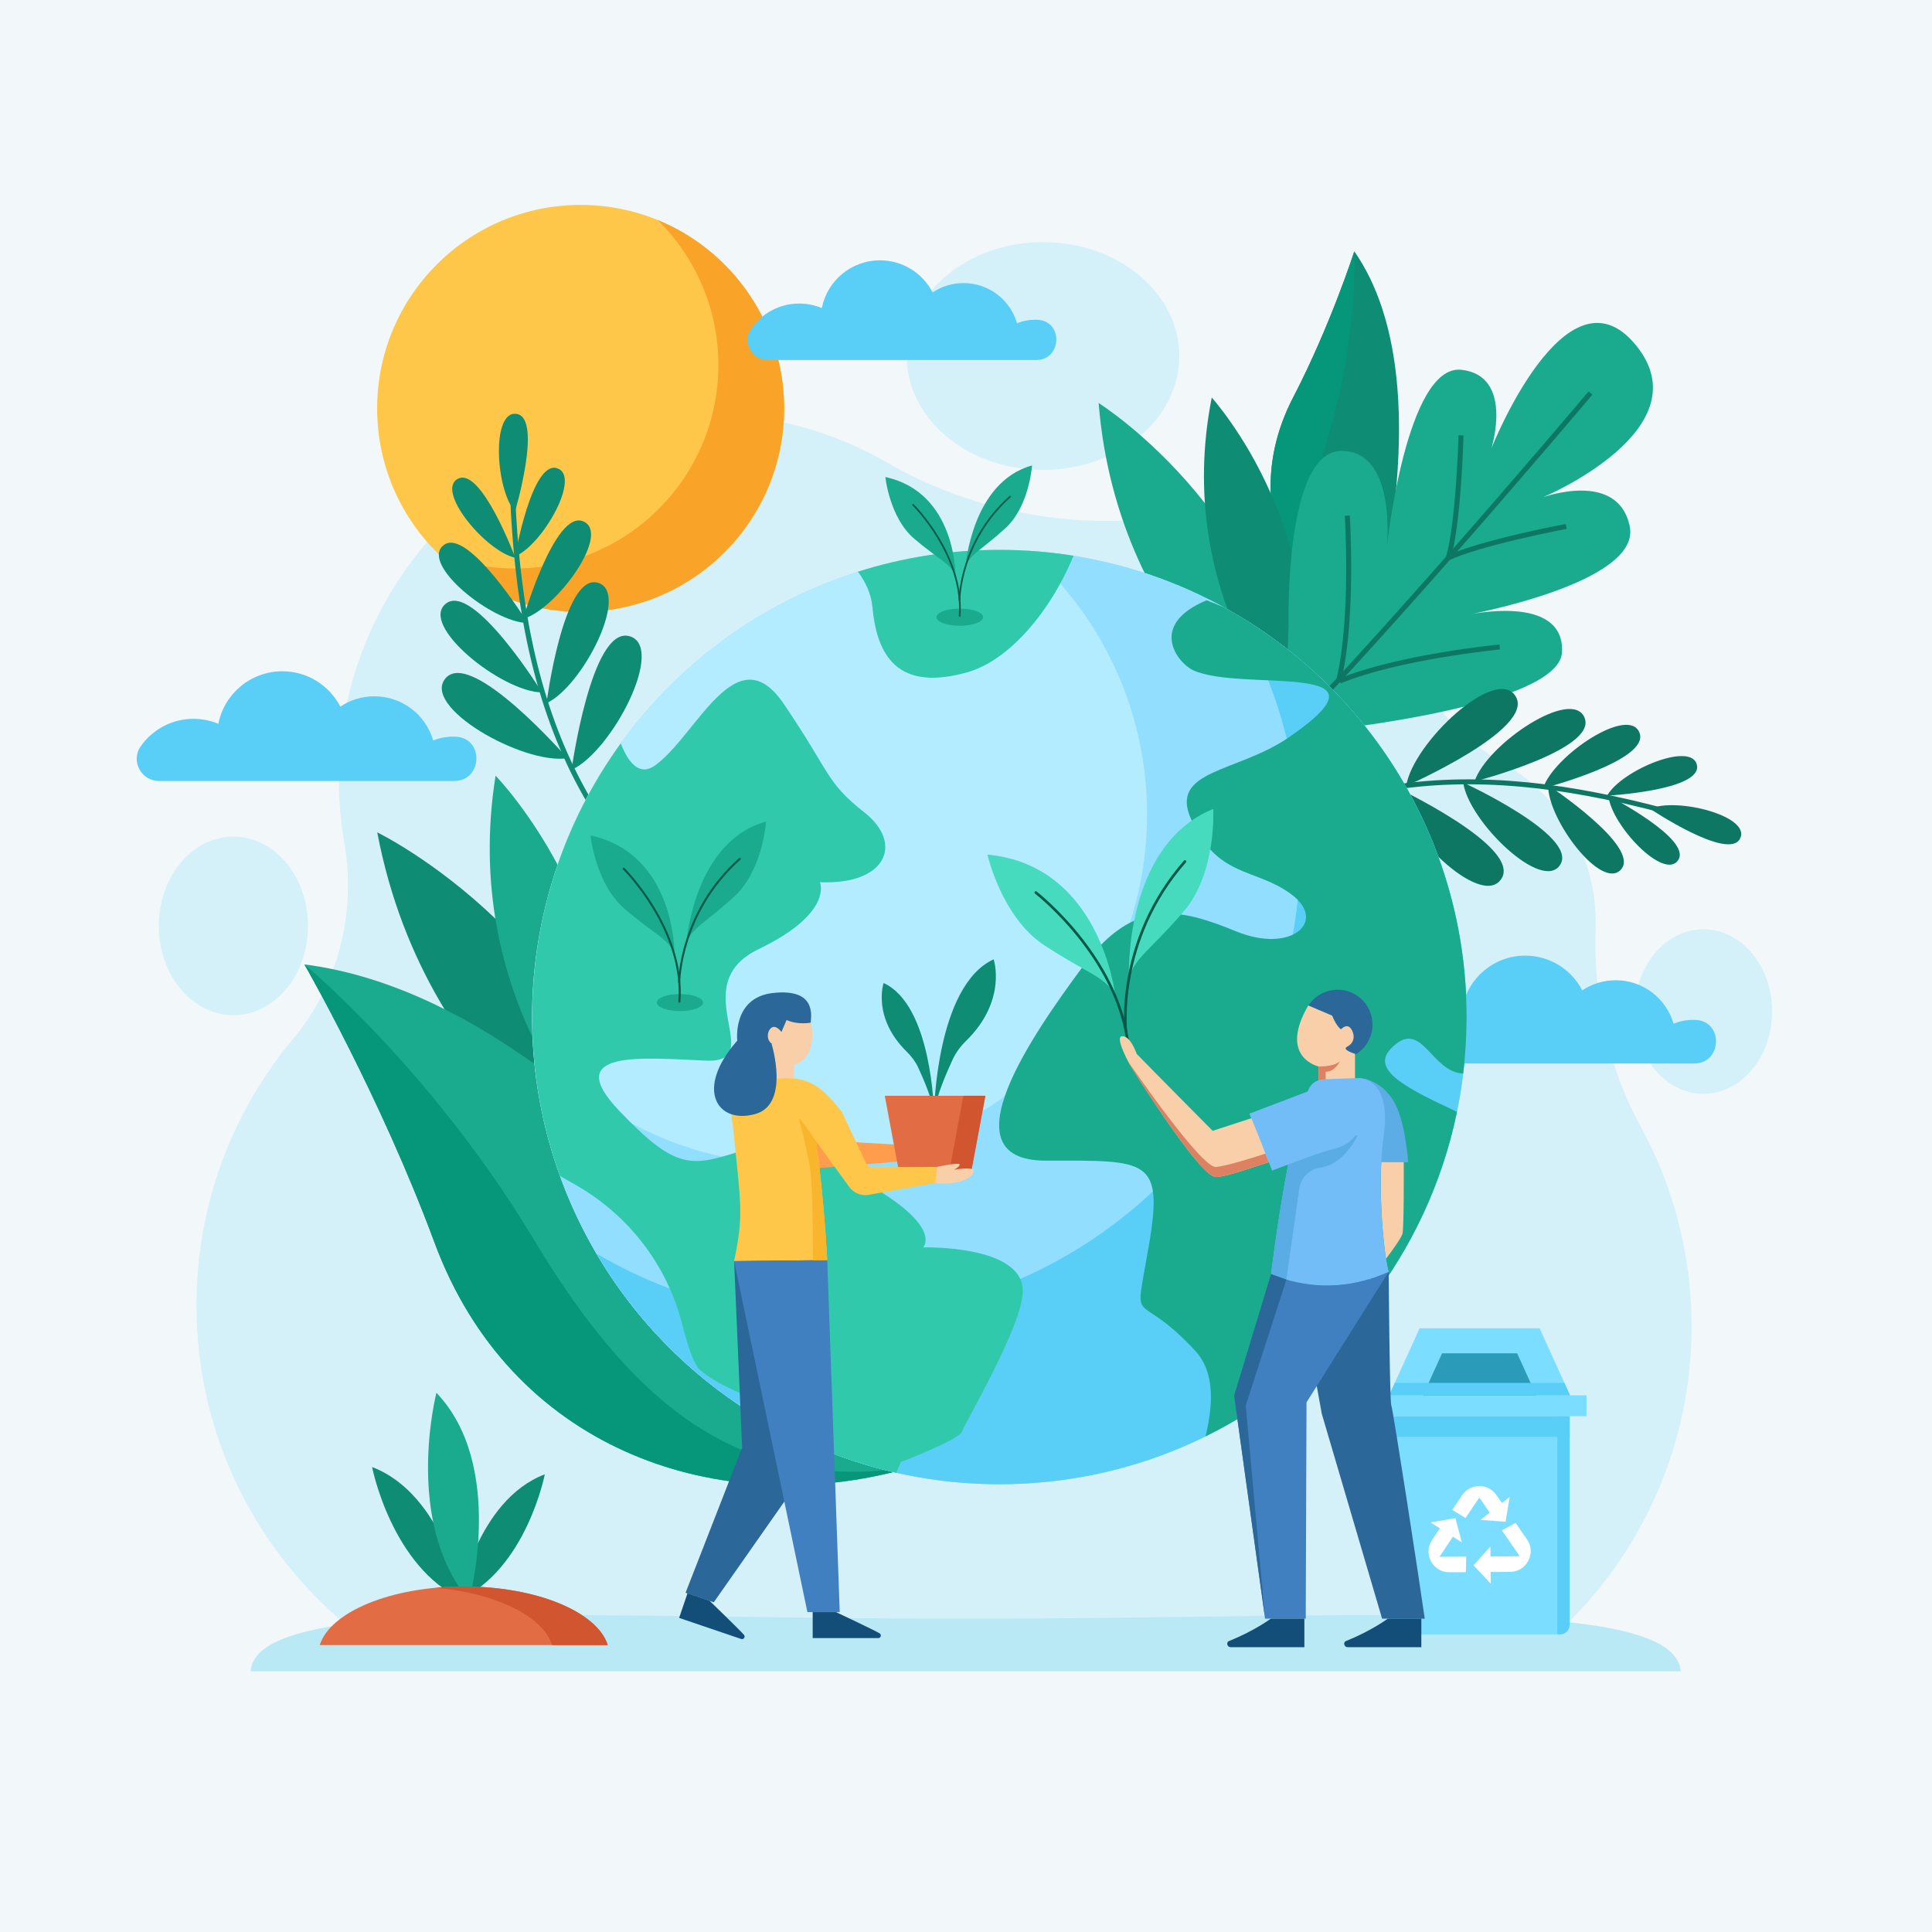<?xml version="1.0" encoding="utf-8"?>
<!-- Generator: Adobe Illustrator 27.5.0, SVG Export Plug-In . SVG Version: 6.00 Build 0)  -->
<svg version="1.1" xmlns="http://www.w3.org/2000/svg" xmlns:xlink="http://www.w3.org/1999/xlink" x="0px" y="0px"
	 viewBox="0 0 500 500" style="enable-background:new 0 0 500 500;" xml:space="preserve">
<g id="BACKGROUND">
	<rect style="fill:#F2F7F9;" width="500" height="500"/>
</g>
<g id="OBJECTS">
	<g>
		<g>
			<ellipse style="fill:#D4F0F9;" cx="440.838" cy="261.779" rx="17.788" ry="21.287"/>
			<ellipse style="fill:#D4F0F9;" cx="269.928" cy="92.136" rx="35.27" ry="29.472"/>
			<path style="fill:#D4F0F9;" d="M88.044,419.206h318.538c19.286-19.512,31.195-46.331,31.195-75.934
				c0-18.787-4.796-36.452-13.23-51.841c-8.571-15.639-12.234-33.371-11.619-51.195c0.019-0.548,0.029-1.099,0.029-1.652
				c0-17.61-9.644-32.963-23.938-41.074c-10.593-6.011-18.833-15.392-24.197-26.327c-10.833-22.084-33.53-37.288-59.788-37.288
				c-2.267,0-4.507,0.113-6.715,0.335c-23.902,2.399-47.96-2.529-68.768-14.533c-13.651-7.875-29.451-12.44-46.307-12.598
				c-51.995-0.487-95.046,41.721-95.539,93.716c-0.056,5.879,0.425,11.635,1.397,17.223c3.143,18.08-1.464,36.732-13.235,50.811
				C60.25,287.526,50.85,311.578,50.85,337.828C50.85,370.334,65.262,399.473,88.044,419.206z"/>
			<ellipse style="fill:#D4F0F9;" cx="60.406" cy="239.624" rx="19.306" ry="23.104"/>
		</g>
		<path style="fill:#B8E9F4;" d="M434.967,432.522c-1.622-19.886-83.849-13.583-185.064-13.583S66.462,412.636,64.84,432.522
			H434.967z"/>
		<g>
			<g>
				<g>
					<path style="fill:#59CEF7;" d="M438.46,275.225c7.23,0,7.656-10.883,0.436-11.257c-0.237-0.012-0.476-0.018-0.716-0.018
						c-1.791,0-3.5,0.348-5.067,0.975c-1.883-6.492-7.87-11.24-14.969-11.24c-3.203,0-6.18,0.968-8.657,2.624
						c-2.759-5.339-8.327-8.992-14.752-8.992c-8.06,0-14.776,5.745-16.282,13.364c-1.946-0.814-4.081-1.265-6.322-1.265
						c-5.572,0-10.492,2.78-13.453,7.029c-2.579,3.7,0.172,8.78,4.682,8.78H438.46z"/>
					<g>
						<circle style="fill:#FFC74A;" cx="150.27" cy="105.695" r="52.665"/>
						<path style="fill:#F9A428;" d="M170.208,56.947c9.692,9.551,15.706,22.825,15.706,37.508
							c0,29.086-23.579,52.665-52.665,52.665c-7.058,0-13.787-1.399-19.939-3.917c9.508,9.369,22.555,15.157,36.958,15.157
							c29.086,0,52.665-23.579,52.665-52.665C202.935,83.667,189.406,64.808,170.208,56.947z"/>
					</g>
					<path style="fill:#59CEF7;" d="M268.153,93.171c6.684,0,7.078-10.061,0.403-10.406c-0.219-0.011-0.44-0.017-0.662-0.017
						c-1.656,0-3.235,0.322-4.684,0.902c-1.741-6.002-7.275-10.39-13.838-10.39c-2.961,0-5.713,0.894-8.002,2.426
						c-2.551-4.936-7.698-8.312-13.637-8.312c-7.451,0-13.66,5.311-15.051,12.354c-1.799-0.753-3.773-1.17-5.844-1.17
						c-5.151,0-9.699,2.57-12.436,6.498c-2.384,3.421,0.159,8.116,4.328,8.116H268.153z"/>
					<path style="fill:#59CEF7;" d="M117.553,202.115c7.355,0,7.789-11.072,0.443-11.451c-0.241-0.013-0.484-0.019-0.729-0.019
						c-1.822,0-3.561,0.354-5.155,0.992c-1.915-6.605-8.006-11.434-15.228-11.434c-3.259,0-6.287,0.984-8.807,2.67
						c-2.807-5.432-8.471-9.148-15.007-9.148c-8.2,0-15.032,5.845-16.564,13.596c-1.979-0.828-4.152-1.287-6.432-1.287
						c-5.668,0-10.674,2.828-13.686,7.15c-2.623,3.764,0.174,8.932,4.763,8.932H117.553z"/>
				</g>
				<g>
					<g>
						<path style="fill:#0E8C74;" d="M353.19,168.74c0,0,21.654-68.808-2.695-103.692c0,0-6.177,19.234-15.821,37.801
							C321.266,128.665,332.413,154.832,353.19,168.74z"/>
						<path style="fill:#06967A;" d="M353.19,168.74c0,0,0.039-0.125,0.111-0.363c-16.468-14.498-16.324-33.141-9.406-56.065
							c7.655-25.366,6.599-47.264,6.599-47.264s-6.177,19.234-15.821,37.801C321.266,128.665,332.413,154.832,353.19,168.74z"/>
					</g>
					<path style="fill:#1AAA8E;" d="M336.046,194.643c0,0-46.793-28.339-51.718-90.341
						C284.328,104.302,334.092,135.481,336.046,194.643z"/>
					<path style="fill:#0E8C74;" d="M334.751,187.505c0,0-31.284-33.497-21.15-84.614
						C313.6,102.891,346.634,139.354,334.751,187.505z"/>
					<g>
						<path style="fill:#1AAA8E;" d="M333.498,161.519c0,0-1.138-44.589,13.512-44.817c14.651-0.228,11.884,24.957,11.884,24.957
							s5.07-47.56,19.343-45.955c13.647,1.535,7.745,20.308,7.745,20.308s19.263-48.64,37.291-26.798
							c18.028,21.842-23.899,39.455-23.899,39.455s19.487-7.074,22.411,7.631c2.924,14.705-42.447,22.903-42.447,22.903
							s25.571-5.877,24.917,9.517c-0.655,15.394-71.764,21.476-71.764,21.476L333.498,161.519z"/>
						<g>
							<path style="fill:#0E7763;" d="M318.013,205.536l-0.837-0.978c24.554-21.021,93.262-102.433,93.954-103.253l0.985,0.83
								C411.423,102.955,342.646,184.447,318.013,205.536z"/>
							<path style="fill:#0E7763;" d="M345.918,175.604c3.755-15.905,2.141-41.844,2.124-42.104l1.285-0.083
								c0.017,0.262,1.643,26.39-2.156,42.483L345.918,175.604z"/>
							<path style="fill:#0E7763;" d="M374.232,144.106c2.595-8.775,3.23-31.226,3.236-31.451l1.288,0.035
								c-0.025,0.929-0.646,22.845-3.288,31.782L374.232,144.106z"/>
							<path style="fill:#0E7763;" d="M346.948,176.856l-0.491-1.19c15.286-6.305,41.341-8.846,41.602-8.871l0.122,1.282
								C387.922,168.102,362.056,170.624,346.948,176.856z"/>
							<path style="fill:#0E7763;" d="M374.908,145.055l-0.557-1.162c8.404-4.027,29.944-8.118,30.857-8.29l0.238,1.266
								C405.225,136.911,383.16,141.1,374.908,145.055z"/>
						</g>
					</g>
					<g>
						<path style="fill:#0E8C74;" d="M166.57,310.35c0,0-55.879-26.061-68.94-94.937C97.63,215.413,157.183,244.296,166.57,310.35z"
							/>
						<path style="fill:#1AAA8E;" d="M155.539,295.189c0,0-36.605-36.452-27.277-94.441
							C128.262,200.748,166.959,240.469,155.539,295.189z"/>
						<g>
							<path style="fill:#1AAA8E;" d="M231.324,380.943c0,0-70.657-120.86-152.553-131.357c0,0,19.59,33.963,33.7,72.038
								C132.089,374.562,184.237,392.666,231.324,380.943z"/>
							<path style="fill:#06967A;" d="M231.324,380.943c0,0-0.129-0.22-0.376-0.633c-42.316,4.763-68.923-19.759-92.85-59.599
								c-26.476-44.084-59.327-71.126-59.327-71.126s19.59,33.963,33.7,72.038C132.089,374.562,184.237,392.666,231.324,380.943z"/>
						</g>
					</g>
					<g>
						<path style="fill:#0E8C74;" d="M158.861,215.809c-6.915-9.428-12.174-20.019-15.996-31.051
							c-3.955-11.414-6.398-23.305-7.861-35.282c-0.849-6.957-1.365-13.95-1.668-20.951c-0.037-0.845-1.36-0.925-1.323-0.074
							c0.543,12.536,1.761,25.072,4.31,37.37c2.425,11.698,6.075,23.184,11.334,33.927c2.908,5.939,6.316,11.623,10.227,16.956
							C158.387,217.39,159.361,216.491,158.861,215.809L158.861,215.809z"/>
						<path style="fill:#0E8C74;" d="M146.832,196.221c0,0-24.576-28.212-31.403-20.817
							C108.602,182.799,135.379,197.983,146.832,196.221z"/>
						<path style="fill:#0E8C74;" d="M140.271,179.194c0,0-17.726-28.573-24.849-22.999
							C108.298,161.769,129.857,179.103,140.271,179.194z"/>
						<path style="fill:#0E8C74;" d="M136.586,161.236c0,0-15.531-25.035-21.773-20.152
							C108.571,145.968,127.461,161.156,136.586,161.236z"/>
						<path style="fill:#0E8C74;" d="M133.364,144.35c0,0-8.774-23.506-14.804-20.474
							C112.531,126.909,125.759,142.755,133.364,144.35z"/>
						<path style="fill:#0E8C74;" d="M147.916,199.24c0,0,5.096-37.067,14.859-34.623
							C172.539,167.062,158.462,194.437,147.916,199.24z"/>
						<path style="fill:#0E8C74;" d="M141.435,181.99c0,0,4.324-33.345,13.115-31.216
							C163.341,152.904,150.879,177.602,141.435,181.99z"/>
						<path style="fill:#0E8C74;" d="M135.373,160.18c0,0,8.227-28.29,15.552-25.264C158.25,137.941,144.14,157.649,135.373,160.18z
							"/>
						<path style="fill:#0E8C74;" d="M133.295,143.993c0,0,4.322-24.715,10.805-22.838
							C150.583,123.032,140.48,141.033,133.295,143.993z"/>
						<path style="fill:#0E8C74;" d="M133.284,132.396c0,0,7.131-24.056,0.49-25.26C127.134,105.93,128.169,126.547,133.284,132.396
							z"/>
					</g>
					<g>
						<path style="fill:#0E7763;" d="M342.28,208.898c10.742-3.686,22.084-5.499,33.419-5.853
							c11.728-0.366,23.461,0.806,34.991,2.914c6.697,1.224,13.331,2.768,19.911,4.512c0.794,0.21,1.251-0.993,0.451-1.205
							c-11.782-3.122-23.759-5.618-35.9-6.81c-11.549-1.134-23.256-1.072-34.739,0.698c-6.349,0.978-12.605,2.495-18.681,4.58
							C340.95,208.002,341.503,209.165,342.28,208.898L342.28,208.898z"/>
						<path style="fill:#0E7763;" d="M363.922,203.409c0,0,33.269-14.631,28.386-23.1
							C387.425,171.84,365.601,192.279,363.922,203.409z"/>
						<path style="fill:#0E7763;" d="M381.609,202.249c0,0,31.622-8.174,28.513-16.392
							C407.013,177.639,384.705,192.618,381.609,202.249z"/>
						<path style="fill:#0E7763;" d="M399.328,204.025c0,0,27.707-7.162,24.983-14.363
							C421.587,182.463,402.04,195.587,399.328,204.025z"/>
						<path style="fill:#0E7763;" d="M415.917,205.921c0,0,24.335-1.339,23.267-7.807
							C438.116,191.646,419.596,199.33,415.917,205.921z"/>
						<path style="fill:#0E7763;" d="M360.809,203.541c0,0,32.899,15.445,27.809,23.792
							C383.527,235.68,362.213,214.71,360.809,203.541z"/>
						<path style="fill:#0E7763;" d="M378.679,202.52c0,0,29.671,13.653,25.154,21.189
							C399.316,231.245,380.018,212.547,378.679,202.52z"/>
						<path style="fill:#0E7763;" d="M400.658,203.206c0,0,23.854,15.81,18.93,21.728
							C414.664,230.852,400.468,212.068,400.658,203.206z"/>
						<path style="fill:#0E7763;" d="M416.268,205.96c0,0,21.669,11.155,18.053,16.624
							C430.706,228.053,416.936,213.479,416.268,205.96z"/>
						<path style="fill:#0E7763;" d="M427.026,209.304c0,0,20.245,13.569,23.282,7.76
							C453.346,211.255,433.929,206.252,427.026,209.304z"/>
					</g>
				</g>
			</g>
			<g>
				
					<ellipse transform="matrix(0.707 -0.707 0.707 0.707 -110.359 259.985)" style="fill:#92DEFF;" cx="258.65" cy="263.208" rx="120.904" ry="120.904"/>
				
					<ellipse transform="matrix(0.707 -0.707 0.707 0.707 -110.359 259.985)" style="fill:#B3EBFF;" cx="258.65" cy="263.208" rx="120.904" ry="120.904"/>
				<path style="fill:#92DEFF;" d="M265.899,142.525c18.972,16.618,30.955,41.019,30.955,68.222
					c0,50.072-40.592,90.664-90.664,90.664c-27.203,0-51.604-11.983-68.222-30.955c3.75,63.398,56.343,113.656,120.682,113.656
					c66.774,0,120.904-54.131,120.904-120.904C379.555,198.868,329.297,146.275,265.899,142.525z"/>
				<path style="fill:#59CEF7;" d="M319.882,158.943c10.57,17.959,16.639,38.885,16.639,61.231
					c0,66.774-54.131,120.904-120.904,120.904c-22.346,0-43.272-6.07-61.231-16.639c21.014,35.706,59.838,59.673,104.265,59.673
					c66.774,0,120.904-54.131,120.904-120.904C379.555,218.78,355.587,179.957,319.882,158.943z"/>
				<path style="fill:#1AAA8E;" d="M377.062,287.743c-11.719-5.558-22.585-10.51-17.21-16.241c8.028-8.567,10.381,6.02,18.82,6.332
					c0.578-4.795,0.883-9.675,0.883-14.626c0-45.714-25.374-85.498-62.803-106.048c-1.482-0.628-2.978-1.229-4.489-1.802
					c-15.224,6.345-7.574,16.181-3.475,18.094c12.503,5.835,54.343-2.995,24.814,17.341c-13.379,9.214-31.082,8.366-25.36,21.184
					c6.831,15.301,16.394,12.478,25.866,19.399c9.552,6.98,0.23,15.56-14.208,9.654c-14.438-5.906-26.326-8.896-39.451,8.821
					c-13.118,17.71-36.088,50.519-9.838,50.519c26.243,0,30.642-0.881,26.702,22.082c-3.932,22.971-3.739,10.074,12.013,27.131
					c5.056,5.478,4.698,13.729,2.668,22.146C344.949,355.499,369.442,324.706,377.062,287.743z"/>
				<path style="fill:#31C9AC;" d="M238.9,322.828c0,0,5.767-5.775-17.318-18.036c-23.085-12.269-15.148-11.543-28.861-7.219
					c-13.704,4.331-17.31,5.775-32.458-10.099c-15.148-15.866,5.767-13.704,22.359-12.986c16.592,0.726-5.767-19.48,13.712-28.853
					c19.472-9.381,15.866-17.318,15.866-17.318c17.318,0.726,21.641-10.099,11.543-18.036c-10.099-7.937-8.655-10.099-20.916-28.135
					c-12.268-18.036-22.367,7.937-33.192,15.874c-3.991,2.929-6.901-0.339-8.988-5.621c-14.405,19.903-22.903,44.361-22.903,70.808
					c0,14.447,2.538,28.301,7.186,41.144c1.341,0.768,2.659,1.518,3.947,2.247c13.702,7.761,23.743,20.72,27.632,35.98
					c1.472,5.775,3.117,10.694,4.669,11.988c4.331,3.606,8.663,5.049,15.874,8.655c1.355,0.678,1.863,2.534,1.805,5.089
					c10.198,5.814,21.324,10.185,33.102,12.839c0.733-1.726,1.164-2.779,1.164-2.779s15.148-5.767,15.874-7.929
					c0.718-2.17,15.708-27.521,15.708-36.331C264.707,322.089,238.9,322.828,238.9,322.828z"/>
				<path style="fill:#31C9AC;" d="M277.827,143.823c-6.247-0.996-12.65-1.52-19.177-1.52c-12.77,0-25.075,1.986-36.629,5.655
					c2.013,2.685,3.457,5.763,3.773,9.217c1.313,14.438,8.119,21.415,24.523,16.822
					C260.882,171.037,271.705,158.676,277.827,143.823z"/>
			</g>
			<g>
				<g>
					<path style="fill:#7BDDFF;" d="M406.222,366.501h-46.599v53.661c0,1.55,1.257,2.806,2.806,2.806h40.986
						c1.55,0,2.806-1.256,2.806-2.806V366.501z"/>
					<path style="fill:#59CEF7;" d="M403.046,366.501v56.467h0.719c1.357,0,2.457-1.1,2.457-2.457v-54.01H403.046z"/>
					<rect x="359.623" y="366.501" style="fill:#59CEF7;" width="46.599" height="5.338"/>
					<rect x="355.259" y="361.104" style="fill:#7BDDFF;" width="55.327" height="5.397"/>
					<polygon style="fill:#7BDDFF;" points="367.398,343.757 398.448,343.757 406.334,361.104 359.512,361.104 					"/>
					<polygon style="fill:#2B9BBA;" points="373.204,350.245 392.641,350.245 397.578,361.104 368.268,361.104 					"/>
					<polygon style="fill:#59CEF7;" points="360.971,357.895 359.512,361.104 406.334,361.104 404.875,357.895 					"/>
					<g>
						<path style="fill:#FFFFFF;" d="M376.004,397.688l2.323,1.485l-1.677-6.285l-6.408,1.116l2.401,1.535l-2.027,3.021
							c-2.397,3.572,0.181,8.369,4.483,8.342c0,0-0.02-0.006-0.057-0.019c0.122,0.012,0.25,0.018,0.382,0.017l3.939-0.025
							l0.096-4.02l-6.914,0.045L376.004,397.688z M372.541,403.084c0-0.016,0-0.033,0-0.049
							C372.541,403.051,372.541,403.067,372.541,403.084z"/>
						<g>
							<path style="fill:#FFFFFF;" d="M382.859,387.602l2.694,3.852l-2.399,1.879l6.485,0.5l1.07-6.416l-1.993,1.56l-1.458-2.075
								c-2.146-3.111-6.752-3.082-8.858,0.057l-2.553,3.805l3.435,2.094l3.196-4.763
								C382.594,387.922,382.722,387.757,382.859,387.602z M384.171,386.593c0.002-0.001,0.003-0.002,0.005-0.002
								c-0.005,0.002-0.009,0.005-0.014,0.007C384.165,386.597,384.168,386.595,384.171,386.593z"/>
							<path style="fill:#FFFFFF;" d="M395.191,398.402l-2.953-4.282l-3.546,1.937l4.151,6.017c0.15,0.217,0.272,0.45,0.365,0.692
								l-7.472,0.048l-0.022-2.556l-4.352,4.835l4.432,4.761l-0.025-3.021l5.048-0.033c1.861-0.012,3.387-0.923,4.323-2.239
								C396.366,402.835,396.578,400.412,395.191,398.402z"/>
						</g>
					</g>
				</g>
				<g>
					<g>
						<path style="fill:#46DBBF;" d="M288.593,257.408c0,0-3.745-33.533-33.048-36.238c0,0,3.659,16.158,14.619,23.4
							C281.123,251.812,285.812,252.65,288.593,257.408z"/>
						<path style="fill:#46DBBF;" d="M292.164,253.257c0,0-1.596-34.378,21.833-43.917c0,0,0.916,16.542-7.635,26.513
							C297.811,245.825,293.533,247.917,292.164,253.257z"/>
						<path style="fill:#065949;" d="M292.199,273.752c-0.168-0.014-0.304-0.151-0.312-0.324
							c-1.119-24.338-23.798-41.988-24.027-42.164c-0.149-0.114-0.177-0.328-0.063-0.477c0.114-0.149,0.328-0.177,0.477-0.063
							c0.232,0.177,23.159,18.014,24.293,42.673c0.009,0.187-0.136,0.347-0.324,0.355
							C292.228,273.754,292.214,273.753,292.199,273.752z"/>
						<path style="fill:#065949;" d="M291.334,267.263c-0.158-0.013-0.29-0.135-0.31-0.298c-0.028-0.235-2.612-23.763,15.393-44.242
							c0.125-0.141,0.34-0.153,0.481-0.031c0.141,0.124,0.155,0.339,0.031,0.48c-17.798,20.243-15.256,43.48-15.229,43.712
							c0.022,0.187-0.111,0.356-0.298,0.378C291.379,267.264,291.356,267.264,291.334,267.263z"/>
					</g>
					<g>
						<g>
							<path style="fill:#5CADE5;" d="M352.981,279.157c0,0,4.549,0.642,7.654,5.727c3.104,5.085,3.8,15.896,3.8,15.896h-10.758
								L352.981,279.157z"/>
							<path style="fill:#F9CFAA;" d="M362.968,319.242c-0.213,0.939-2.245,3.833-4.278,6.552
								c-0.794-5.246-1.703-15.495-1.21-25.019h5.807C363.307,304.386,363.336,317.577,362.968,319.242z"/>
						</g>
						<g>
							<g>
								<path style="fill:#F9CFAA;" d="M292.357,275.498c0,0,17.057,27.55,21.953,29.066c2.176,0.674,15.618-4.773,21.306-5.783
									c3.074-0.546,5.204-3.372,4.879-6.477l0,0c-0.372-3.559-4.497-6.537-7.983-5.726l-18.679,6.081
									c0,0-16.087-16.219-19.672-19.927c0,0-1.524-4.601-3.704-4.573C288.511,268.184,291.543,273.92,292.357,275.498z"/>
								<path style="fill:#DE8162;" d="M328.373,300.773c-5.904,1.887-12.582,4.249-14.063,3.794
									c-4.897-1.52-21.951-29.064-21.951-29.064c-0.106-0.213-0.252-0.494-0.426-0.823c1.016,1.481,19.009,27.642,22.754,27.332
									c2.555-0.213,8.866-2.168,12.834-3.455C327.812,299.311,328.093,300.057,328.373,300.773z"/>
							</g>
							<path style="fill:#2B6799;" d="M368.72,418.901h-11.034l-15.602-52.99l-6.194-34.01c6.804,1.423,13.927,0.9,20.528-1.587
								l2.971-1.181c0,0,0.252,34,0.687,34.639C360.455,364.354,367.443,409.746,368.72,418.901z"/>
							<path style="fill:#4080C0;" d="M359.39,329.134l-21.263,33.788l-0.203,55.98h-10.52l-8.004-57.693l9.553-31.484
								c8.74,3.726,18.583,3.939,27.467,0.591L359.39,329.134z"/>
							<circle style="fill:#2B6799;" cx="346.184" cy="265.161" r="9.018"/>
							<g>
								<path style="fill:#F9CFAA;" d="M338.584,260.21C330.743,273.698,341.26,276,341.26,276v3.494h9.418v-6.203v-0.569
									c0,0-3.584-1.044-2.019-1.846c1.566-0.803,2.208-2.489,1.124-4.415c-1.084-1.927-2.73-0.08-2.73-0.08
									s-1.164-0.682-2.288-3.532"/>
								<path style="fill:#DE8162;" d="M341.26,279.494V276c0,0,3.85,0.151,5.487-1.34c0,0-1.149,2.664-3.666,2.737v2.096H341.26z"
									/>
							</g>
							<path style="fill:#72BDF8;" d="M351.646,278.995c0,0,8.614-0.374,6.447,14.96c-1.959,13.855,0.388,32.962,1.296,35.18
								l-2.967,1.182c-8.892,3.341-18.729,3.129-27.468-0.594h0c0,0,4.555-37.558,9.814-48.032c0.715-1.423,2.179-2.316,3.77-2.372
								L351.646,278.995z"/>
							<path style="fill:#72BDF8;" d="M359.387,329.133l-2.962,1.181c-0.552,0.213-1.113,0.406-1.674,0.581
								c0.697-0.871,2.313-2.933,3.939-5.101C358.951,327.498,359.203,328.679,359.387,329.133z"/>
							<path style="fill:#124E77;" d="M337.57,418.901v7.386h-19.098c-0.869,0-1.222-1.257-0.415-1.581
								c6.602-2.652,10.844-5.805,10.844-5.805H337.57z"/>
							<path style="fill:#124E77;" d="M367.839,418.901v7.386h-19.097c-0.869,0-1.222-1.257-0.415-1.581
								c6.602-2.652,10.844-5.805,10.844-5.805H367.839z"/>
							<path style="fill:#5AACE5;" d="M351.349,293.875l-16.434,0.179c-3.448,14.952-5.961,35.671-5.961,35.671h0
								c1.299,0.553,2.625,1.02,3.966,1.418l3.336-23.53c0.384-2.71,2.449-4.876,5.138-5.388l0,0
								C347.817,301.582,351.349,293.875,351.349,293.875z"/>
							<path style="fill:#72BDF8;" d="M352.098,287.078c-0.709-4.593-5.62-7.279-11.431-5.459l-17.322,6.594
								c1.661,3.9,4.118,10.18,5.873,14.727c5.785-2.175,12.398-4.748,16.252-5.688
								C351.188,295.855,352.717,291.085,352.098,287.078z"/>
							<polygon style="fill:#2B6799;" points="322.392,363.77 327.396,418.898 319.401,361.205 328.954,329.721 332.922,331.154 
															"/>
						</g>
						<path style="fill:#5CADE5;" d="M354.403,331.001c0.116-0.029,0.232-0.068,0.348-0.107c-0.223,0.29-0.348,0.445-0.348,0.445
							V331.001z"/>
					</g>
				</g>
				<g>
					<path style="fill:#1AAA8E;" d="M181.949,259.456c0-1.216-2.68-2.203-5.985-2.203c-3.306,0-5.985,0.986-5.985,2.203
						c0,1.216,2.68,2.203,5.985,2.203C179.269,261.659,181.949,260.673,181.949,259.456z"/>
					<g>
						<path style="fill:#1AAA8E;" d="M174.547,246.751c0,0,0.254-25.784-21.727-30.54c0,0,1.285,12.595,8.93,19.1
							C169.396,241.816,172.876,242.884,174.547,246.751z"/>
						<path style="fill:#1AAA8E;" d="M177.639,243.931c0,0,1.962-26.227,20.616-31.301c0,0-0.831,12.633-8.239,19.409
							C182.609,238.814,179.17,240.007,177.639,243.931z"/>
						<path style="fill:#065949;" d="M175.774,259.483c-0.126-0.026-0.216-0.142-0.206-0.274
							c1.397-18.567-14.178-34.049-14.336-34.203c-0.103-0.1-0.104-0.265-0.004-0.368c0.1-0.103,0.265-0.104,0.368-0.004
							c0.159,0.156,15.906,15.803,14.491,34.614c-0.011,0.143-0.136,0.251-0.279,0.24
							C175.796,259.486,175.785,259.485,175.774,259.483z"/>
						<path style="fill:#065949;" d="M175.716,254.48c-0.118-0.024-0.207-0.129-0.207-0.255c0.001-0.181,0.211-18.268,15.761-32.142
							c0.108-0.096,0.272-0.085,0.367,0.021c0.095,0.107,0.086,0.271-0.021,0.367c-15.37,13.714-15.586,31.576-15.587,31.755
							c-0.001,0.143-0.117,0.26-0.261,0.259C175.751,254.485,175.733,254.483,175.716,254.48z"/>
					</g>
				</g>
				<g>
					<path style="fill:#1AAA8E;" d="M254.433,159.724c0-1.227-2.702-2.221-6.036-2.221c-3.334,0-6.036,0.995-6.036,2.221
						c0,1.227,2.702,2.221,6.036,2.221C251.73,161.945,254.433,160.951,254.433,159.724z"/>
					<g>
						<path style="fill:#1AAA8E;" d="M247.285,148.973c0,0,0.212-21.542-18.152-25.515c0,0,1.073,10.523,7.461,15.958
							S245.889,145.743,247.285,148.973z"/>
						<path style="fill:#1AAA8E;" d="M249.868,146.617c0,0,1.639-21.912,17.224-26.151c0,0-0.695,10.555-6.883,16.215
							C254.02,142.342,251.147,143.339,249.868,146.617z"/>
						<path style="fill:#065949;" d="M248.309,159.61c-0.105-0.022-0.181-0.119-0.172-0.229
							c1.167-15.512-11.845-28.447-11.977-28.576c-0.086-0.084-0.087-0.221-0.003-0.307c0.084-0.086,0.222-0.087,0.307-0.003
							c0.133,0.13,13.289,13.203,12.106,28.919c-0.009,0.119-0.113,0.209-0.233,0.2C248.328,159.613,248.319,159.612,248.309,159.61
							z"/>
						<path style="fill:#065949;" d="M248.261,155.43c-0.099-0.02-0.173-0.108-0.173-0.213c0-0.151,0.177-15.262,13.168-26.854
							c0.09-0.08,0.227-0.071,0.307,0.018c0.079,0.09,0.072,0.227-0.018,0.307c-12.841,11.458-13.022,26.381-13.022,26.53
							c0,0.12-0.098,0.217-0.218,0.217C248.29,155.434,248.275,155.433,248.261,155.43z"/>
					</g>
				</g>
				<g>
					<g>
						<path style="fill:#FF9D4D;" d="M234.96,296.401l-20.756-1.203c-0.813-0.059-18.712-13.697-18.712-13.697
							c-1.315-1.94-2.484-3.524-3.63-4.817l-1.222,15.767c0,0,17.885,9.786,21.505,9.83l22.75-1.855L234.96,296.401z"/>
						<g>
							<path style="fill:#0E8C74;" d="M241.69,287.667c0,0-0.467-27.499-13.009-33.264c0,0-3.038,8.951,6.03,17.825
								c1.203,1.177,2.213,2.532,2.923,4.058C239.006,279.242,241.124,284.185,241.69,287.667z"/>
							<path style="fill:#0E8C74;" d="M241.746,287.667c0,0,0.554-32.565,15.406-39.392c0,0,3.598,10.601-7.141,21.109
								c-1.425,1.394-2.621,2.998-3.461,4.806C244.925,277.69,242.417,283.544,241.746,287.667z"/>
						</g>
						<polygon style="fill:#E26D44;" points="255.008,283.587 228.981,283.587 232.782,303.98 251.207,303.98 						"/>
						<polygon style="fill:#D1552F;" points="249.322,283.587 245.521,303.98 251.207,303.98 255.008,283.587 						"/>
						<polygon style="fill:#2B6799;" points="189.988,326.373 192.062,374.679 177.423,412.212 184.722,414.673 210.139,378.404 
							210.432,325.692 						"/>
						<path style="fill:#FFC74A;" d="M211.252,295.431c-0.108,0.058,1.804,11.973,2.836,30.684l-24.1,0.258
							c2.597-12.447,1.714-14.556-0.386-35.634l0,0c-1.627-6.165,3.942-10.973,10.292-11.546c8.851-0.798,11.96,1.011,17.974,8.556
							l6.182,13.115c0.348,0.737,1.091,1.207,1.906,1.203l16.542-0.076l0.246,4.019l-18.294,3.278
							c-1.829,0.154-3.606-0.659-4.685-2.144L211.252,295.431z"/>
						<path style="fill:#F9CFAA;" d="M205.508,270.693v8.433c-1.602-0.168-3.441-0.129-5.616,0.069c-0.03,0-0.049,0-0.079,0.01
							v-10.144L205.508,270.693z"/>
						<polygon style="fill:#4080C0;" points="189.988,326.373 208.956,417.215 217.321,417.215 214.088,326.115 						"/>
						<path style="fill:#2B6799;" d="M199.689,270.181c0,0,4.824,15.563-4.182,18.115c-9.841,2.788-15.855-6.342-4.702-18.972
							c0,0-1.336-11.191,9.294-12.347c11.153-1.212,9.831,5.857,9.713,7.685c-0.118,1.828-5.695,3.632-5.695,3.632L199.689,270.181z
							"/>
						<path style="fill:#F9CFAA;" d="M203.565,263.978c2.941,1.345,6.247,0.684,6.247,0.684c1.399,4.822-0.609,9.989-4.095,10.794
							c-4.198,0.97-5.168-5.1-5.168-5.1c-2.01-0.183-2.394-3.084-1.013-4.289c1.226-1.07,2.702,1.004,2.702,1.004L203.565,263.978z"
							/>
						<path style="fill:#124E77;" d="M210.323,417.215v6.725h16.962c0.665,0,0.923-0.869,0.363-1.227
							c-1.041-0.664-11.286-5.498-11.286-5.498H210.323z"/>
						<path style="fill:#124E77;" d="M177.921,412.344l-2.163,6.367l16.061,5.457c0.63,0.214,1.154-0.526,0.738-1.045
							c-0.772-0.964-8.918-8.836-8.918-8.836L177.921,412.344z"/>
						<path style="fill:#F9CFAA;" d="M242.498,301.991c0,0,6.096-1.339,5.877-0.574c-0.219,0.765-1.531,1.312-1.531,1.312
							s5.03-0.875,5.139,0.219c0.109,1.093-2.078,3.827-9.951,3.28L242.498,301.991z"/>
					</g>
					<path style="fill:#F9B52B;" d="M206.788,289.701c0.401,1.445,1.525,5.7,2.73,11.801c0.719,3.641,0.865,15.599,0.867,24.652
						l3.703-0.04c-1.032-18.711-2.944-30.626-2.836-30.684C211.252,295.431,206.387,288.255,206.788,289.701z"/>
				</g>
				<g>
					<g>
						<path style="fill:#0E8C74;" d="M119.847,414.058c0,0-4.859-27.283-23.545-34.384
							C96.302,379.674,101.347,405.649,119.847,414.058z"/>
						<path style="fill:#0E8C74;" d="M118.737,414.058c0,0,4.593-25.792,22.258-32.505
							C140.995,381.553,136.225,406.108,118.737,414.058z"/>
						<path style="fill:#1AAA8E;" d="M121.412,414.174c0,0,9.571-34.874-8.467-53.718
							C112.945,360.456,104.327,393.893,121.412,414.174z"/>
					</g>
					<g>
						<path style="fill:#E26D44;" d="M157.293,425.752c-2.714-8.586-18.368-15.172-37.275-15.172
							c-18.908,0-34.561,6.585-37.276,15.172H157.293z"/>
						<path style="fill:#D1552F;" d="M120.018,410.58c-2.464,0-4.87,0.114-7.202,0.328c15.564,1.425,27.713,7.376,30.074,14.844
							h14.404C154.579,417.165,138.925,410.58,120.018,410.58z"/>
					</g>
				</g>
			</g>
		</g>
	</g>
</g>
</svg>
